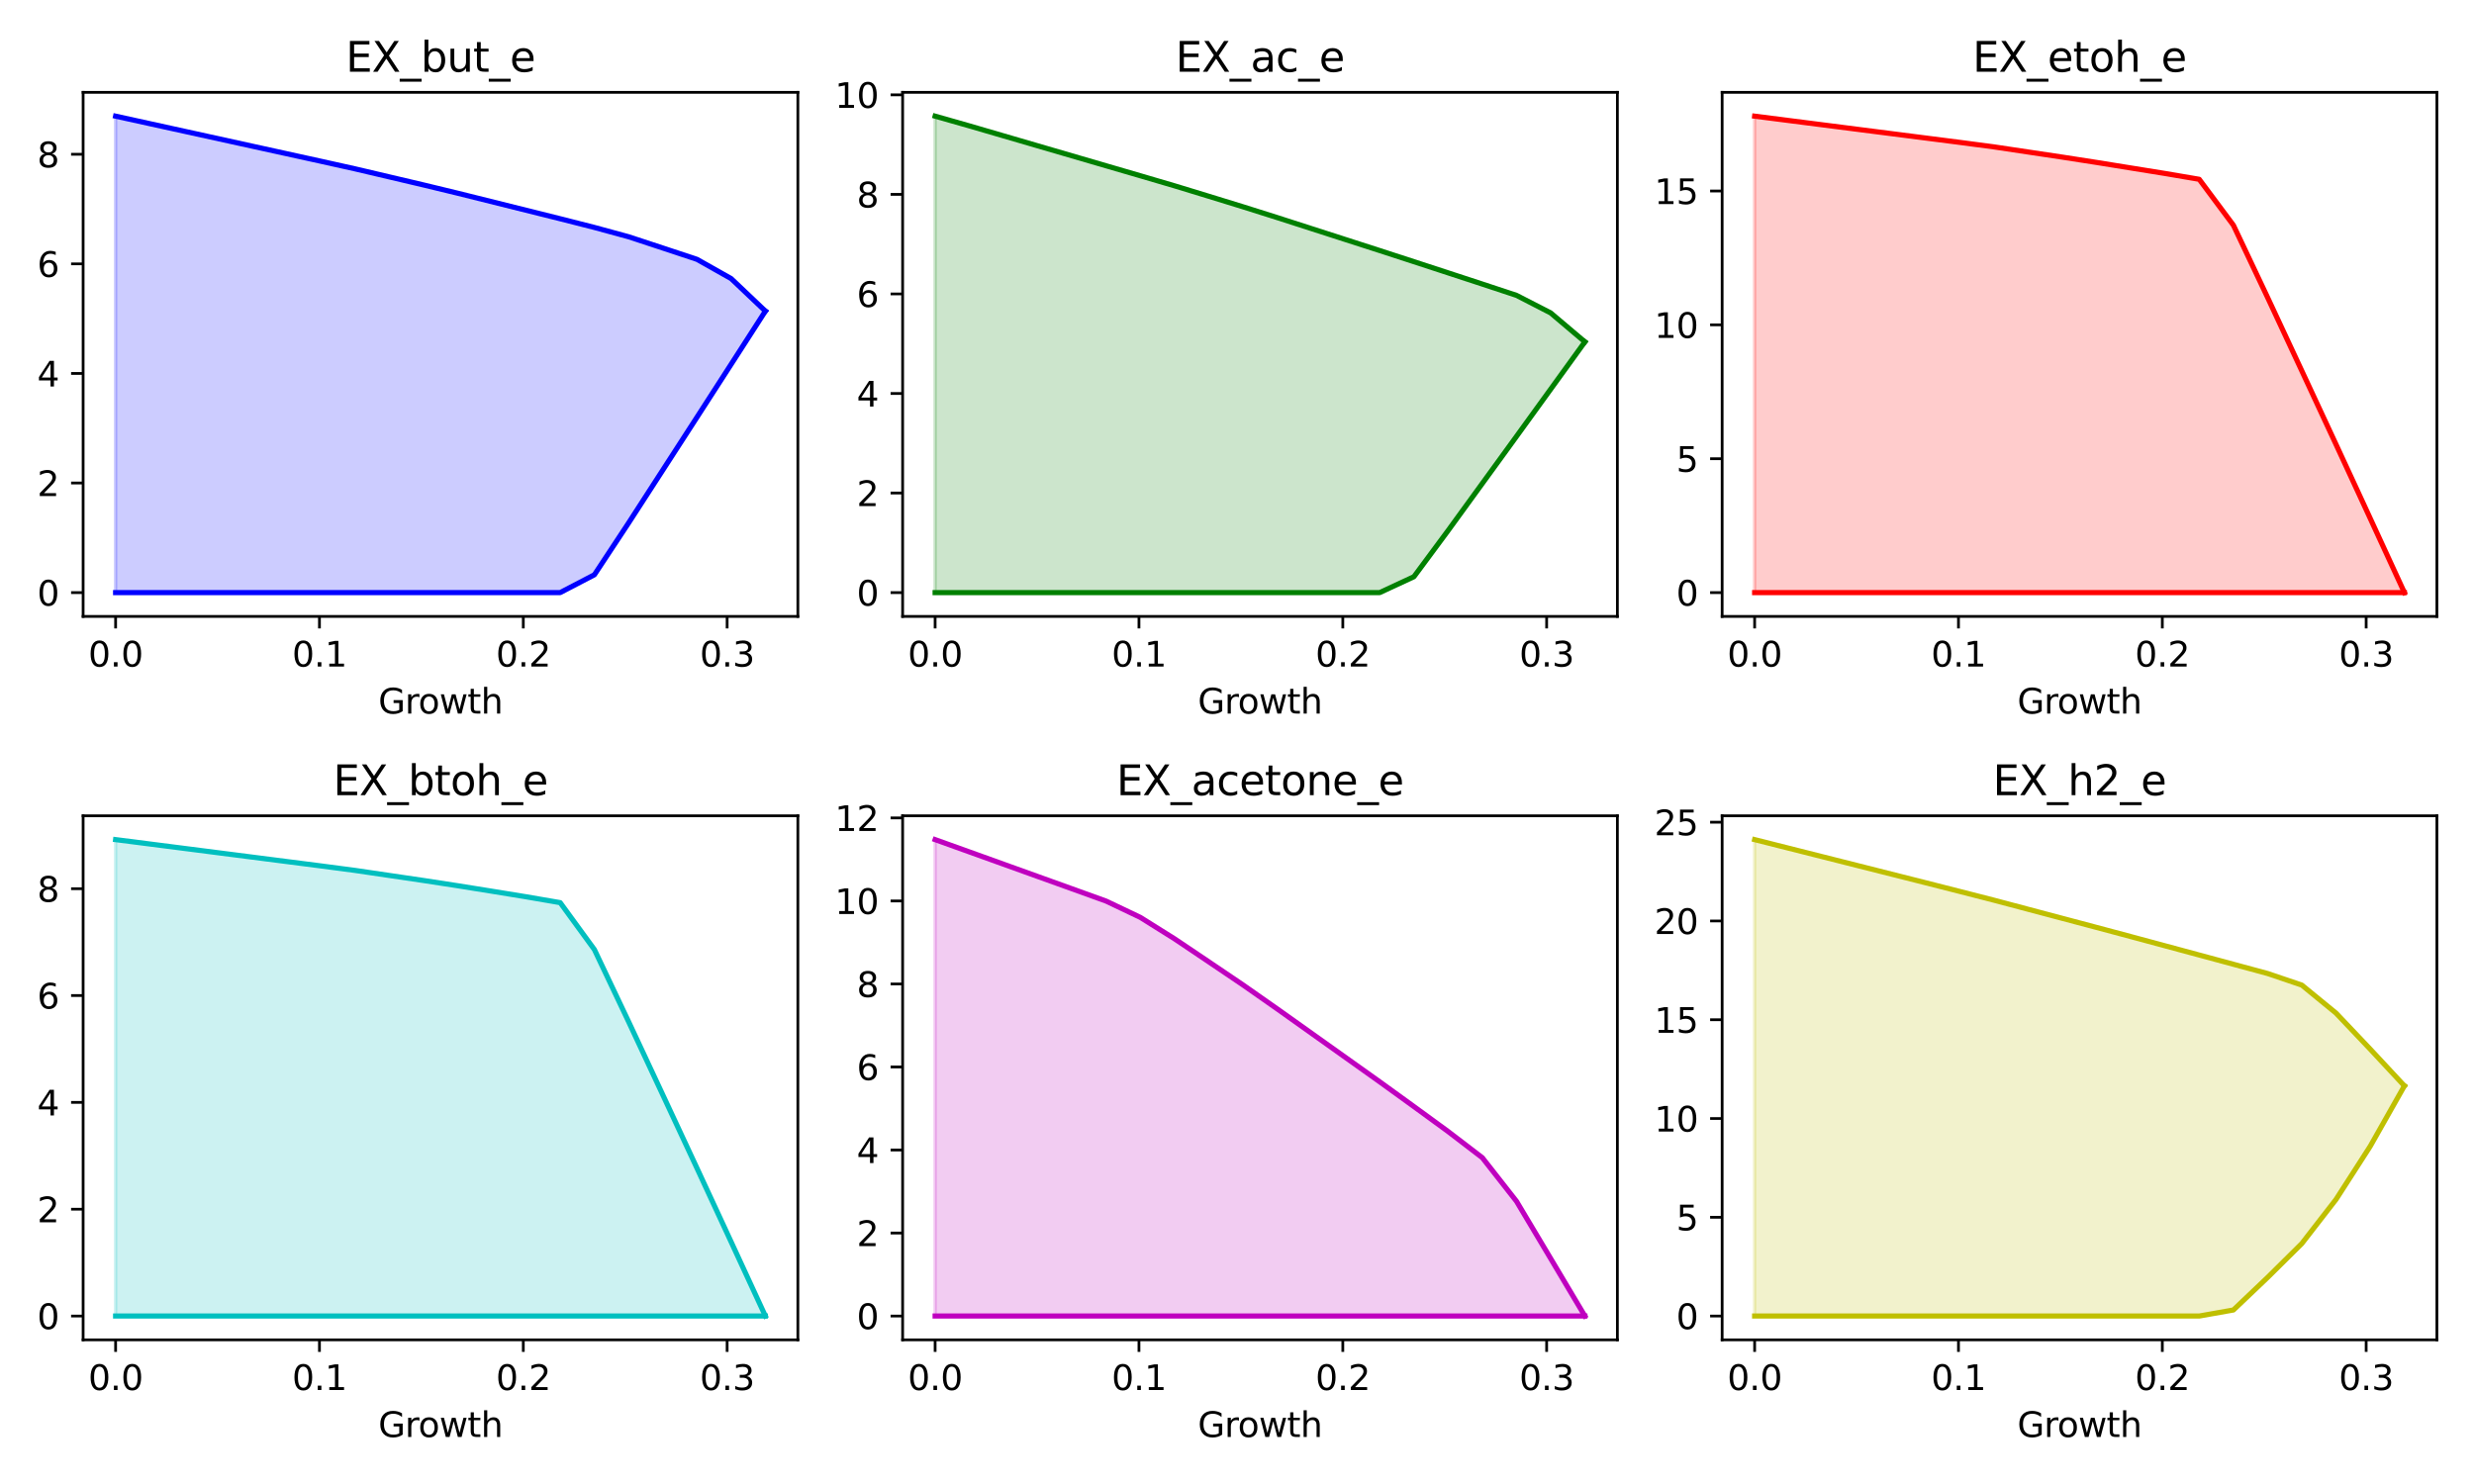<?xml version="1.0" encoding="utf-8" standalone="no"?>
<!DOCTYPE svg PUBLIC "-//W3C//DTD SVG 1.1//EN"
  "http://www.w3.org/Graphics/SVG/1.1/DTD/svg11.dtd">
<svg xmlns:xlink="http://www.w3.org/1999/xlink" width="720pt" height="432pt" viewBox="0 0 720 432" xmlns="http://www.w3.org/2000/svg" version="1.1">
 <defs>
  <style type="text/css">*{stroke-linejoin: round; stroke-linecap: butt}</style>
 </defs>
 <g id="figure_1">
  <g id="patch_1">
   <path d="M 0 432 
L 720 432 
L 720 0 
L 0 0 
z
" style="fill: #ffffff"/>
  </g>
  <g id="axes_1">
   <g id="patch_2">
    <path d="M 24.19 179.44 
L 232.2 179.44 
L 232.2 26.88 
L 24.19 26.88 
z
" style="fill: #ffffff"/>
   </g>
   <g id="PolyCollection_1">
    <defs>
     <path id="m91944c16c7" d="M 33.645 -398.185 
L 33.645 -259.495 
L 43.598 -259.495 
L 53.55 -259.495 
L 63.503 -259.495 
L 73.456 -259.495 
L 83.408 -259.495 
L 93.361 -259.495 
L 103.313 -259.495 
L 113.266 -259.495 
L 123.219 -259.495 
L 133.171 -259.495 
L 143.124 -259.495 
L 153.077 -259.495 
L 163.029 -259.495 
L 172.982 -264.676 
L 182.934 -279.762 
L 192.887 -295.153 
L 202.84 -310.544 
L 212.792 -325.979 
L 222.745 -341.439 
L 222.745 -341.439 
L 222.745 -341.439 
L 212.792 -350.891 
L 202.84 -356.507 
L 192.887 -359.804 
L 182.934 -363.078 
L 172.982 -365.79 
L 163.029 -368.322 
L 153.077 -370.802 
L 143.124 -373.283 
L 133.171 -375.763 
L 123.219 -378.172 
L 113.266 -380.514 
L 103.313 -382.856 
L 93.361 -385.07 
L 83.408 -387.256 
L 73.456 -389.442 
L 63.503 -391.628 
L 53.55 -393.814 
L 43.598 -396 
L 33.645 -398.185 
z
" style="stroke: #0000ff; stroke-opacity: 0.2"/>
    </defs>
    <g clip-path="url(#pddc7b516f3)">
     <use xlink:href="#m91944c16c7" x="0" y="432" style="fill: #0000ff; fill-opacity: 0.2; stroke: #0000ff; stroke-opacity: 0.2"/>
    </g>
   </g>
   <g id="matplotlib.axis_1">
    <g id="xtick_1">
     <g id="line2d_1">
      <defs>
       <path id="m564e13a18c" d="M 0 0 
L 0 3.5 
" style="stroke: #000000; stroke-width: 0.8"/>
      </defs>
      <g>
       <use xlink:href="#m564e13a18c" x="33.645" y="179.44" style="stroke: #000000; stroke-width: 0.8"/>
      </g>
     </g>
     <g id="text_1">
      <!-- 0.0 -->
      <g transform="translate(25.693 194.038) scale(0.1 -0.1)">
       <defs>
        <path id="DejaVuSans-30" d="M 2034 4250 
Q 1547 4250 1301 3770 
Q 1056 3291 1056 2328 
Q 1056 1369 1301 889 
Q 1547 409 2034 409 
Q 2525 409 2770 889 
Q 3016 1369 3016 2328 
Q 3016 3291 2770 3770 
Q 2525 4250 2034 4250 
z
M 2034 4750 
Q 2819 4750 3233 4129 
Q 3647 3509 3647 2328 
Q 3647 1150 3233 529 
Q 2819 -91 2034 -91 
Q 1250 -91 836 529 
Q 422 1150 422 2328 
Q 422 3509 836 4129 
Q 1250 4750 2034 4750 
z
" transform="scale(0.016)"/>
        <path id="DejaVuSans-2e" d="M 684 794 
L 1344 794 
L 1344 0 
L 684 0 
L 684 794 
z
" transform="scale(0.016)"/>
       </defs>
       <use xlink:href="#DejaVuSans-30"/>
       <use xlink:href="#DejaVuSans-2e" x="63.623"/>
       <use xlink:href="#DejaVuSans-30" x="95.41"/>
      </g>
     </g>
    </g>
    <g id="xtick_2">
     <g id="line2d_2">
      <g>
       <use xlink:href="#m564e13a18c" x="92.968" y="179.44" style="stroke: #000000; stroke-width: 0.8"/>
      </g>
     </g>
     <g id="text_2">
      <!-- 0.1 -->
      <g transform="translate(85.017 194.038) scale(0.1 -0.1)">
       <defs>
        <path id="DejaVuSans-31" d="M 794 531 
L 1825 531 
L 1825 4091 
L 703 3866 
L 703 4441 
L 1819 4666 
L 2450 4666 
L 2450 531 
L 3481 531 
L 3481 0 
L 794 0 
L 794 531 
z
" transform="scale(0.016)"/>
       </defs>
       <use xlink:href="#DejaVuSans-30"/>
       <use xlink:href="#DejaVuSans-2e" x="63.623"/>
       <use xlink:href="#DejaVuSans-31" x="95.41"/>
      </g>
     </g>
    </g>
    <g id="xtick_3">
     <g id="line2d_3">
      <g>
       <use xlink:href="#m564e13a18c" x="152.292" y="179.44" style="stroke: #000000; stroke-width: 0.8"/>
      </g>
     </g>
     <g id="text_3">
      <!-- 0.2 -->
      <g transform="translate(144.34 194.038) scale(0.1 -0.1)">
       <defs>
        <path id="DejaVuSans-32" d="M 1228 531 
L 3431 531 
L 3431 0 
L 469 0 
L 469 531 
Q 828 903 1448 1529 
Q 2069 2156 2228 2338 
Q 2531 2678 2651 2914 
Q 2772 3150 2772 3378 
Q 2772 3750 2511 3984 
Q 2250 4219 1831 4219 
Q 1534 4219 1204 4116 
Q 875 4013 500 3803 
L 500 4441 
Q 881 4594 1212 4672 
Q 1544 4750 1819 4750 
Q 2544 4750 2975 4387 
Q 3406 4025 3406 3419 
Q 3406 3131 3298 2873 
Q 3191 2616 2906 2266 
Q 2828 2175 2409 1742 
Q 1991 1309 1228 531 
z
" transform="scale(0.016)"/>
       </defs>
       <use xlink:href="#DejaVuSans-30"/>
       <use xlink:href="#DejaVuSans-2e" x="63.623"/>
       <use xlink:href="#DejaVuSans-32" x="95.41"/>
      </g>
     </g>
    </g>
    <g id="xtick_4">
     <g id="line2d_4">
      <g>
       <use xlink:href="#m564e13a18c" x="211.615" y="179.44" style="stroke: #000000; stroke-width: 0.8"/>
      </g>
     </g>
     <g id="text_4">
      <!-- 0.3 -->
      <g transform="translate(203.664 194.038) scale(0.1 -0.1)">
       <defs>
        <path id="DejaVuSans-33" d="M 2597 2516 
Q 3050 2419 3304 2112 
Q 3559 1806 3559 1356 
Q 3559 666 3084 287 
Q 2609 -91 1734 -91 
Q 1441 -91 1130 -33 
Q 819 25 488 141 
L 488 750 
Q 750 597 1062 519 
Q 1375 441 1716 441 
Q 2309 441 2620 675 
Q 2931 909 2931 1356 
Q 2931 1769 2642 2001 
Q 2353 2234 1838 2234 
L 1294 2234 
L 1294 2753 
L 1863 2753 
Q 2328 2753 2575 2939 
Q 2822 3125 2822 3475 
Q 2822 3834 2567 4026 
Q 2313 4219 1838 4219 
Q 1578 4219 1281 4162 
Q 984 4106 628 3988 
L 628 4550 
Q 988 4650 1302 4700 
Q 1616 4750 1894 4750 
Q 2613 4750 3031 4423 
Q 3450 4097 3450 3541 
Q 3450 3153 3228 2886 
Q 3006 2619 2597 2516 
z
" transform="scale(0.016)"/>
       </defs>
       <use xlink:href="#DejaVuSans-30"/>
       <use xlink:href="#DejaVuSans-2e" x="63.623"/>
       <use xlink:href="#DejaVuSans-33" x="95.41"/>
      </g>
     </g>
    </g>
    <g id="text_5">
     <!-- Growth -->
     <g transform="translate(110.1 207.717) scale(0.1 -0.1)">
      <defs>
       <path id="DejaVuSans-47" d="M 3809 666 
L 3809 1919 
L 2778 1919 
L 2778 2438 
L 4434 2438 
L 4434 434 
Q 4069 175 3628 42 
Q 3188 -91 2688 -91 
Q 1594 -91 976 548 
Q 359 1188 359 2328 
Q 359 3472 976 4111 
Q 1594 4750 2688 4750 
Q 3144 4750 3555 4637 
Q 3966 4525 4313 4306 
L 4313 3634 
Q 3963 3931 3569 4081 
Q 3175 4231 2741 4231 
Q 1884 4231 1454 3753 
Q 1025 3275 1025 2328 
Q 1025 1384 1454 906 
Q 1884 428 2741 428 
Q 3075 428 3337 486 
Q 3600 544 3809 666 
z
" transform="scale(0.016)"/>
       <path id="DejaVuSans-72" d="M 2631 2963 
Q 2534 3019 2420 3045 
Q 2306 3072 2169 3072 
Q 1681 3072 1420 2755 
Q 1159 2438 1159 1844 
L 1159 0 
L 581 0 
L 581 3500 
L 1159 3500 
L 1159 2956 
Q 1341 3275 1631 3429 
Q 1922 3584 2338 3584 
Q 2397 3584 2469 3576 
Q 2541 3569 2628 3553 
L 2631 2963 
z
" transform="scale(0.016)"/>
       <path id="DejaVuSans-6f" d="M 1959 3097 
Q 1497 3097 1228 2736 
Q 959 2375 959 1747 
Q 959 1119 1226 758 
Q 1494 397 1959 397 
Q 2419 397 2687 759 
Q 2956 1122 2956 1747 
Q 2956 2369 2687 2733 
Q 2419 3097 1959 3097 
z
M 1959 3584 
Q 2709 3584 3137 3096 
Q 3566 2609 3566 1747 
Q 3566 888 3137 398 
Q 2709 -91 1959 -91 
Q 1206 -91 779 398 
Q 353 888 353 1747 
Q 353 2609 779 3096 
Q 1206 3584 1959 3584 
z
" transform="scale(0.016)"/>
       <path id="DejaVuSans-77" d="M 269 3500 
L 844 3500 
L 1563 769 
L 2278 3500 
L 2956 3500 
L 3675 769 
L 4391 3500 
L 4966 3500 
L 4050 0 
L 3372 0 
L 2619 2869 
L 1863 0 
L 1184 0 
L 269 3500 
z
" transform="scale(0.016)"/>
       <path id="DejaVuSans-74" d="M 1172 4494 
L 1172 3500 
L 2356 3500 
L 2356 3053 
L 1172 3053 
L 1172 1153 
Q 1172 725 1289 603 
Q 1406 481 1766 481 
L 2356 481 
L 2356 0 
L 1766 0 
Q 1100 0 847 248 
Q 594 497 594 1153 
L 594 3053 
L 172 3053 
L 172 3500 
L 594 3500 
L 594 4494 
L 1172 4494 
z
" transform="scale(0.016)"/>
       <path id="DejaVuSans-68" d="M 3513 2113 
L 3513 0 
L 2938 0 
L 2938 2094 
Q 2938 2591 2744 2837 
Q 2550 3084 2163 3084 
Q 1697 3084 1428 2787 
Q 1159 2491 1159 1978 
L 1159 0 
L 581 0 
L 581 4863 
L 1159 4863 
L 1159 2956 
Q 1366 3272 1645 3428 
Q 1925 3584 2291 3584 
Q 2894 3584 3203 3211 
Q 3513 2838 3513 2113 
z
" transform="scale(0.016)"/>
      </defs>
      <use xlink:href="#DejaVuSans-47"/>
      <use xlink:href="#DejaVuSans-72" x="77.49"/>
      <use xlink:href="#DejaVuSans-6f" x="116.354"/>
      <use xlink:href="#DejaVuSans-77" x="177.535"/>
      <use xlink:href="#DejaVuSans-74" x="259.322"/>
      <use xlink:href="#DejaVuSans-68" x="298.531"/>
     </g>
    </g>
   </g>
   <g id="matplotlib.axis_2">
    <g id="ytick_1">
     <g id="line2d_5">
      <defs>
       <path id="mc88a3c3882" d="M 0 0 
L -3.5 0 
" style="stroke: #000000; stroke-width: 0.8"/>
      </defs>
      <g>
       <use xlink:href="#mc88a3c3882" x="24.19" y="172.505" style="stroke: #000000; stroke-width: 0.8"/>
      </g>
     </g>
     <g id="text_6">
      <!-- 0 -->
      <g transform="translate(10.828 176.305) scale(0.1 -0.1)">
       <use xlink:href="#DejaVuSans-30"/>
      </g>
     </g>
    </g>
    <g id="ytick_2">
     <g id="line2d_6">
      <g>
       <use xlink:href="#mc88a3c3882" x="24.19" y="140.608" style="stroke: #000000; stroke-width: 0.8"/>
      </g>
     </g>
     <g id="text_7">
      <!-- 2 -->
      <g transform="translate(10.828 144.407) scale(0.1 -0.1)">
       <use xlink:href="#DejaVuSans-32"/>
      </g>
     </g>
    </g>
    <g id="ytick_3">
     <g id="line2d_7">
      <g>
       <use xlink:href="#mc88a3c3882" x="24.19" y="108.71" style="stroke: #000000; stroke-width: 0.8"/>
      </g>
     </g>
     <g id="text_8">
      <!-- 4 -->
      <g transform="translate(10.828 112.509) scale(0.1 -0.1)">
       <defs>
        <path id="DejaVuSans-34" d="M 2419 4116 
L 825 1625 
L 2419 1625 
L 2419 4116 
z
M 2253 4666 
L 3047 4666 
L 3047 1625 
L 3713 1625 
L 3713 1100 
L 3047 1100 
L 3047 0 
L 2419 0 
L 2419 1100 
L 313 1100 
L 313 1709 
L 2253 4666 
z
" transform="scale(0.016)"/>
       </defs>
       <use xlink:href="#DejaVuSans-34"/>
      </g>
     </g>
    </g>
    <g id="ytick_4">
     <g id="line2d_8">
      <g>
       <use xlink:href="#mc88a3c3882" x="24.19" y="76.812" style="stroke: #000000; stroke-width: 0.8"/>
      </g>
     </g>
     <g id="text_9">
      <!-- 6 -->
      <g transform="translate(10.828 80.611) scale(0.1 -0.1)">
       <defs>
        <path id="DejaVuSans-36" d="M 2113 2584 
Q 1688 2584 1439 2293 
Q 1191 2003 1191 1497 
Q 1191 994 1439 701 
Q 1688 409 2113 409 
Q 2538 409 2786 701 
Q 3034 994 3034 1497 
Q 3034 2003 2786 2293 
Q 2538 2584 2113 2584 
z
M 3366 4563 
L 3366 3988 
Q 3128 4100 2886 4159 
Q 2644 4219 2406 4219 
Q 1781 4219 1451 3797 
Q 1122 3375 1075 2522 
Q 1259 2794 1537 2939 
Q 1816 3084 2150 3084 
Q 2853 3084 3261 2657 
Q 3669 2231 3669 1497 
Q 3669 778 3244 343 
Q 2819 -91 2113 -91 
Q 1303 -91 875 529 
Q 447 1150 447 2328 
Q 447 3434 972 4092 
Q 1497 4750 2381 4750 
Q 2619 4750 2861 4703 
Q 3103 4656 3366 4563 
z
" transform="scale(0.016)"/>
       </defs>
       <use xlink:href="#DejaVuSans-36"/>
      </g>
     </g>
    </g>
    <g id="ytick_5">
     <g id="line2d_9">
      <g>
       <use xlink:href="#mc88a3c3882" x="24.19" y="44.914" style="stroke: #000000; stroke-width: 0.8"/>
      </g>
     </g>
     <g id="text_10">
      <!-- 8 -->
      <g transform="translate(10.828 48.713) scale(0.1 -0.1)">
       <defs>
        <path id="DejaVuSans-38" d="M 2034 2216 
Q 1584 2216 1326 1975 
Q 1069 1734 1069 1313 
Q 1069 891 1326 650 
Q 1584 409 2034 409 
Q 2484 409 2743 651 
Q 3003 894 3003 1313 
Q 3003 1734 2745 1975 
Q 2488 2216 2034 2216 
z
M 1403 2484 
Q 997 2584 770 2862 
Q 544 3141 544 3541 
Q 544 4100 942 4425 
Q 1341 4750 2034 4750 
Q 2731 4750 3128 4425 
Q 3525 4100 3525 3541 
Q 3525 3141 3298 2862 
Q 3072 2584 2669 2484 
Q 3125 2378 3379 2068 
Q 3634 1759 3634 1313 
Q 3634 634 3220 271 
Q 2806 -91 2034 -91 
Q 1263 -91 848 271 
Q 434 634 434 1313 
Q 434 1759 690 2068 
Q 947 2378 1403 2484 
z
M 1172 3481 
Q 1172 3119 1398 2916 
Q 1625 2713 2034 2713 
Q 2441 2713 2670 2916 
Q 2900 3119 2900 3481 
Q 2900 3844 2670 4047 
Q 2441 4250 2034 4250 
Q 1625 4250 1398 4047 
Q 1172 3844 1172 3481 
z
" transform="scale(0.016)"/>
       </defs>
       <use xlink:href="#DejaVuSans-38"/>
      </g>
     </g>
    </g>
   </g>
   <g id="line2d_10">
    <path d="M 33.645 33.815 
L 43.598 36 
L 53.55 38.186 
L 63.503 40.372 
L 73.456 42.558 
L 83.408 44.744 
L 93.361 46.93 
L 103.313 49.144 
L 113.266 51.486 
L 123.219 53.828 
L 133.171 56.237 
L 143.124 58.717 
L 153.077 61.198 
L 163.029 63.678 
L 172.982 66.21 
L 182.934 68.922 
L 192.887 72.196 
L 202.84 75.493 
L 212.792 81.109 
L 222.745 90.561 
" clip-path="url(#pddc7b516f3)" style="fill: none; stroke: #0000ff; stroke-width: 1.5; stroke-linecap: square"/>
   </g>
   <g id="line2d_11">
    <path d="M 33.645 172.505 
L 43.598 172.505 
L 53.55 172.505 
L 63.503 172.505 
L 73.456 172.505 
L 83.408 172.505 
L 93.361 172.505 
L 103.313 172.505 
L 113.266 172.505 
L 123.219 172.505 
L 133.171 172.505 
L 143.124 172.505 
L 153.077 172.505 
L 163.029 172.505 
L 172.982 167.324 
L 182.934 152.238 
L 192.887 136.847 
L 202.84 121.456 
L 212.792 106.021 
L 222.745 90.561 
" clip-path="url(#pddc7b516f3)" style="fill: none; stroke: #0000ff; stroke-width: 1.5; stroke-linecap: square"/>
   </g>
   <g id="patch_3">
    <path d="M 24.19 179.44 
L 24.19 26.88 
" style="fill: none; stroke: #000000; stroke-width: 0.8; stroke-linejoin: miter; stroke-linecap: square"/>
   </g>
   <g id="patch_4">
    <path d="M 232.2 179.44 
L 232.2 26.88 
" style="fill: none; stroke: #000000; stroke-width: 0.8; stroke-linejoin: miter; stroke-linecap: square"/>
   </g>
   <g id="patch_5">
    <path d="M 24.19 179.44 
L 232.2 179.44 
" style="fill: none; stroke: #000000; stroke-width: 0.8; stroke-linejoin: miter; stroke-linecap: square"/>
   </g>
   <g id="patch_6">
    <path d="M 24.19 26.88 
L 232.2 26.88 
" style="fill: none; stroke: #000000; stroke-width: 0.8; stroke-linejoin: miter; stroke-linecap: square"/>
   </g>
   <g id="text_11">
    <!-- EX_but_e -->
    <g transform="translate(100.638 20.88) scale(0.12 -0.12)">
     <defs>
      <path id="DejaVuSans-45" d="M 628 4666 
L 3578 4666 
L 3578 4134 
L 1259 4134 
L 1259 2753 
L 3481 2753 
L 3481 2222 
L 1259 2222 
L 1259 531 
L 3634 531 
L 3634 0 
L 628 0 
L 628 4666 
z
" transform="scale(0.016)"/>
      <path id="DejaVuSans-58" d="M 403 4666 
L 1081 4666 
L 2241 2931 
L 3406 4666 
L 4084 4666 
L 2584 2425 
L 4184 0 
L 3506 0 
L 2194 1984 
L 872 0 
L 191 0 
L 1856 2491 
L 403 4666 
z
" transform="scale(0.016)"/>
      <path id="DejaVuSans-5f" d="M 3263 -1063 
L 3263 -1509 
L -63 -1509 
L -63 -1063 
L 3263 -1063 
z
" transform="scale(0.016)"/>
      <path id="DejaVuSans-62" d="M 3116 1747 
Q 3116 2381 2855 2742 
Q 2594 3103 2138 3103 
Q 1681 3103 1420 2742 
Q 1159 2381 1159 1747 
Q 1159 1113 1420 752 
Q 1681 391 2138 391 
Q 2594 391 2855 752 
Q 3116 1113 3116 1747 
z
M 1159 2969 
Q 1341 3281 1617 3432 
Q 1894 3584 2278 3584 
Q 2916 3584 3314 3078 
Q 3713 2572 3713 1747 
Q 3713 922 3314 415 
Q 2916 -91 2278 -91 
Q 1894 -91 1617 61 
Q 1341 213 1159 525 
L 1159 0 
L 581 0 
L 581 4863 
L 1159 4863 
L 1159 2969 
z
" transform="scale(0.016)"/>
      <path id="DejaVuSans-75" d="M 544 1381 
L 544 3500 
L 1119 3500 
L 1119 1403 
Q 1119 906 1312 657 
Q 1506 409 1894 409 
Q 2359 409 2629 706 
Q 2900 1003 2900 1516 
L 2900 3500 
L 3475 3500 
L 3475 0 
L 2900 0 
L 2900 538 
Q 2691 219 2414 64 
Q 2138 -91 1772 -91 
Q 1169 -91 856 284 
Q 544 659 544 1381 
z
M 1991 3584 
L 1991 3584 
z
" transform="scale(0.016)"/>
      <path id="DejaVuSans-65" d="M 3597 1894 
L 3597 1613 
L 953 1613 
Q 991 1019 1311 708 
Q 1631 397 2203 397 
Q 2534 397 2845 478 
Q 3156 559 3463 722 
L 3463 178 
Q 3153 47 2828 -22 
Q 2503 -91 2169 -91 
Q 1331 -91 842 396 
Q 353 884 353 1716 
Q 353 2575 817 3079 
Q 1281 3584 2069 3584 
Q 2775 3584 3186 3129 
Q 3597 2675 3597 1894 
z
M 3022 2063 
Q 3016 2534 2758 2815 
Q 2500 3097 2075 3097 
Q 1594 3097 1305 2825 
Q 1016 2553 972 2059 
L 3022 2063 
z
" transform="scale(0.016)"/>
     </defs>
     <use xlink:href="#DejaVuSans-45"/>
     <use xlink:href="#DejaVuSans-58" x="63.184"/>
     <use xlink:href="#DejaVuSans-5f" x="131.689"/>
     <use xlink:href="#DejaVuSans-62" x="181.689"/>
     <use xlink:href="#DejaVuSans-75" x="245.166"/>
     <use xlink:href="#DejaVuSans-74" x="308.545"/>
     <use xlink:href="#DejaVuSans-5f" x="347.754"/>
     <use xlink:href="#DejaVuSans-65" x="397.754"/>
    </g>
   </g>
  </g>
  <g id="axes_2">
   <g id="patch_7">
    <path d="M 262.69 179.44 
L 470.7 179.44 
L 470.7 26.88 
L 262.69 26.88 
z
" style="fill: #ffffff"/>
   </g>
   <g id="PolyCollection_2">
    <defs>
     <path id="mb915752615" d="M 272.145 -398.185 
L 272.145 -259.495 
L 282.098 -259.495 
L 292.05 -259.495 
L 302.003 -259.495 
L 311.956 -259.495 
L 321.908 -259.495 
L 331.861 -259.495 
L 341.813 -259.495 
L 351.766 -259.495 
L 361.719 -259.495 
L 371.671 -259.495 
L 381.624 -259.495 
L 391.577 -259.495 
L 401.529 -259.495 
L 411.482 -264.11 
L 421.434 -277.547 
L 431.387 -291.256 
L 441.34 -304.966 
L 451.292 -318.714 
L 461.245 -332.485 
L 461.245 -332.485 
L 461.245 -332.485 
L 451.292 -340.904 
L 441.34 -346.019 
L 431.387 -349.313 
L 421.434 -352.574 
L 411.482 -355.827 
L 401.529 -359.063 
L 391.577 -362.265 
L 381.624 -365.468 
L 371.671 -368.671 
L 361.719 -371.81 
L 351.766 -374.874 
L 341.813 -377.912 
L 331.861 -380.838 
L 321.908 -383.742 
L 311.956 -386.646 
L 302.003 -389.55 
L 292.05 -392.454 
L 282.098 -395.358 
L 272.145 -398.185 
z
" style="stroke: #008000; stroke-opacity: 0.2"/>
    </defs>
    <g clip-path="url(#p1bbc1e6fa7)">
     <use xlink:href="#mb915752615" x="0" y="432" style="fill: #008000; fill-opacity: 0.2; stroke: #008000; stroke-opacity: 0.2"/>
    </g>
   </g>
   <g id="matplotlib.axis_3">
    <g id="xtick_5">
     <g id="line2d_12">
      <g>
       <use xlink:href="#m564e13a18c" x="272.145" y="179.44" style="stroke: #000000; stroke-width: 0.8"/>
      </g>
     </g>
     <g id="text_12">
      <!-- 0.0 -->
      <g transform="translate(264.193 194.038) scale(0.1 -0.1)">
       <use xlink:href="#DejaVuSans-30"/>
       <use xlink:href="#DejaVuSans-2e" x="63.623"/>
       <use xlink:href="#DejaVuSans-30" x="95.41"/>
      </g>
     </g>
    </g>
    <g id="xtick_6">
     <g id="line2d_13">
      <g>
       <use xlink:href="#m564e13a18c" x="331.468" y="179.44" style="stroke: #000000; stroke-width: 0.8"/>
      </g>
     </g>
     <g id="text_13">
      <!-- 0.1 -->
      <g transform="translate(323.517 194.038) scale(0.1 -0.1)">
       <use xlink:href="#DejaVuSans-30"/>
       <use xlink:href="#DejaVuSans-2e" x="63.623"/>
       <use xlink:href="#DejaVuSans-31" x="95.41"/>
      </g>
     </g>
    </g>
    <g id="xtick_7">
     <g id="line2d_14">
      <g>
       <use xlink:href="#m564e13a18c" x="390.792" y="179.44" style="stroke: #000000; stroke-width: 0.8"/>
      </g>
     </g>
     <g id="text_14">
      <!-- 0.2 -->
      <g transform="translate(382.84 194.038) scale(0.1 -0.1)">
       <use xlink:href="#DejaVuSans-30"/>
       <use xlink:href="#DejaVuSans-2e" x="63.623"/>
       <use xlink:href="#DejaVuSans-32" x="95.41"/>
      </g>
     </g>
    </g>
    <g id="xtick_8">
     <g id="line2d_15">
      <g>
       <use xlink:href="#m564e13a18c" x="450.115" y="179.44" style="stroke: #000000; stroke-width: 0.8"/>
      </g>
     </g>
     <g id="text_15">
      <!-- 0.3 -->
      <g transform="translate(442.164 194.038) scale(0.1 -0.1)">
       <use xlink:href="#DejaVuSans-30"/>
       <use xlink:href="#DejaVuSans-2e" x="63.623"/>
       <use xlink:href="#DejaVuSans-33" x="95.41"/>
      </g>
     </g>
    </g>
    <g id="text_16">
     <!-- Growth -->
     <g transform="translate(348.6 207.717) scale(0.1 -0.1)">
      <use xlink:href="#DejaVuSans-47"/>
      <use xlink:href="#DejaVuSans-72" x="77.49"/>
      <use xlink:href="#DejaVuSans-6f" x="116.354"/>
      <use xlink:href="#DejaVuSans-77" x="177.535"/>
      <use xlink:href="#DejaVuSans-74" x="259.322"/>
      <use xlink:href="#DejaVuSans-68" x="298.531"/>
     </g>
    </g>
   </g>
   <g id="matplotlib.axis_4">
    <g id="ytick_6">
     <g id="line2d_16">
      <g>
       <use xlink:href="#mc88a3c3882" x="262.69" y="172.505" style="stroke: #000000; stroke-width: 0.8"/>
      </g>
     </g>
     <g id="text_17">
      <!-- 0 -->
      <g transform="translate(249.327 176.305) scale(0.1 -0.1)">
       <use xlink:href="#DejaVuSans-30"/>
      </g>
     </g>
    </g>
    <g id="ytick_7">
     <g id="line2d_17">
      <g>
       <use xlink:href="#mc88a3c3882" x="262.69" y="143.525" style="stroke: #000000; stroke-width: 0.8"/>
      </g>
     </g>
     <g id="text_18">
      <!-- 2 -->
      <g transform="translate(249.327 147.324) scale(0.1 -0.1)">
       <use xlink:href="#DejaVuSans-32"/>
      </g>
     </g>
    </g>
    <g id="ytick_8">
     <g id="line2d_18">
      <g>
       <use xlink:href="#mc88a3c3882" x="262.69" y="114.544" style="stroke: #000000; stroke-width: 0.8"/>
      </g>
     </g>
     <g id="text_19">
      <!-- 4 -->
      <g transform="translate(249.327 118.344) scale(0.1 -0.1)">
       <use xlink:href="#DejaVuSans-34"/>
      </g>
     </g>
    </g>
    <g id="ytick_9">
     <g id="line2d_19">
      <g>
       <use xlink:href="#mc88a3c3882" x="262.69" y="85.564" style="stroke: #000000; stroke-width: 0.8"/>
      </g>
     </g>
     <g id="text_20">
      <!-- 6 -->
      <g transform="translate(249.327 89.363) scale(0.1 -0.1)">
       <use xlink:href="#DejaVuSans-36"/>
      </g>
     </g>
    </g>
    <g id="ytick_10">
     <g id="line2d_20">
      <g>
       <use xlink:href="#mc88a3c3882" x="262.69" y="56.583" style="stroke: #000000; stroke-width: 0.8"/>
      </g>
     </g>
     <g id="text_21">
      <!-- 8 -->
      <g transform="translate(249.327 60.383) scale(0.1 -0.1)">
       <use xlink:href="#DejaVuSans-38"/>
      </g>
     </g>
    </g>
    <g id="ytick_11">
     <g id="line2d_21">
      <g>
       <use xlink:href="#mc88a3c3882" x="262.69" y="27.603" style="stroke: #000000; stroke-width: 0.8"/>
      </g>
     </g>
     <g id="text_22">
      <!-- 10 -->
      <g transform="translate(242.965 31.402) scale(0.1 -0.1)">
       <use xlink:href="#DejaVuSans-31"/>
       <use xlink:href="#DejaVuSans-30" x="63.623"/>
      </g>
     </g>
    </g>
   </g>
   <g id="line2d_22">
    <path d="M 272.145 33.815 
L 282.098 36.642 
L 292.05 39.546 
L 302.003 42.45 
L 311.956 45.354 
L 321.908 48.258 
L 331.861 51.162 
L 341.813 54.088 
L 351.766 57.126 
L 361.719 60.19 
L 371.671 63.329 
L 381.624 66.532 
L 391.577 69.735 
L 401.529 72.937 
L 411.482 76.173 
L 421.434 79.426 
L 431.387 82.687 
L 441.34 85.981 
L 451.292 91.096 
L 461.245 99.515 
" clip-path="url(#p1bbc1e6fa7)" style="fill: none; stroke: #008000; stroke-width: 1.5; stroke-linecap: square"/>
   </g>
   <g id="line2d_23">
    <path d="M 272.145 172.505 
L 282.098 172.505 
L 292.05 172.505 
L 302.003 172.505 
L 311.956 172.505 
L 321.908 172.505 
L 331.861 172.505 
L 341.813 172.505 
L 351.766 172.505 
L 361.719 172.505 
L 371.671 172.505 
L 381.624 172.505 
L 391.577 172.505 
L 401.529 172.505 
L 411.482 167.89 
L 421.434 154.453 
L 431.387 140.744 
L 441.34 127.034 
L 451.292 113.286 
L 461.245 99.515 
" clip-path="url(#p1bbc1e6fa7)" style="fill: none; stroke: #008000; stroke-width: 1.5; stroke-linecap: square"/>
   </g>
   <g id="patch_8">
    <path d="M 262.69 179.44 
L 262.69 26.88 
" style="fill: none; stroke: #000000; stroke-width: 0.8; stroke-linejoin: miter; stroke-linecap: square"/>
   </g>
   <g id="patch_9">
    <path d="M 470.7 179.44 
L 470.7 26.88 
" style="fill: none; stroke: #000000; stroke-width: 0.8; stroke-linejoin: miter; stroke-linecap: square"/>
   </g>
   <g id="patch_10">
    <path d="M 262.69 179.44 
L 470.7 179.44 
" style="fill: none; stroke: #000000; stroke-width: 0.8; stroke-linejoin: miter; stroke-linecap: square"/>
   </g>
   <g id="patch_11">
    <path d="M 262.69 26.88 
L 470.7 26.88 
" style="fill: none; stroke: #000000; stroke-width: 0.8; stroke-linejoin: miter; stroke-linecap: square"/>
   </g>
   <g id="text_23">
    <!-- EX_ac_e -->
    <g transform="translate(342.126 20.88) scale(0.12 -0.12)">
     <defs>
      <path id="DejaVuSans-61" d="M 2194 1759 
Q 1497 1759 1228 1600 
Q 959 1441 959 1056 
Q 959 750 1161 570 
Q 1363 391 1709 391 
Q 2188 391 2477 730 
Q 2766 1069 2766 1631 
L 2766 1759 
L 2194 1759 
z
M 3341 1997 
L 3341 0 
L 2766 0 
L 2766 531 
Q 2569 213 2275 61 
Q 1981 -91 1556 -91 
Q 1019 -91 701 211 
Q 384 513 384 1019 
Q 384 1609 779 1909 
Q 1175 2209 1959 2209 
L 2766 2209 
L 2766 2266 
Q 2766 2663 2505 2880 
Q 2244 3097 1772 3097 
Q 1472 3097 1187 3025 
Q 903 2953 641 2809 
L 641 3341 
Q 956 3463 1253 3523 
Q 1550 3584 1831 3584 
Q 2591 3584 2966 3190 
Q 3341 2797 3341 1997 
z
" transform="scale(0.016)"/>
      <path id="DejaVuSans-63" d="M 3122 3366 
L 3122 2828 
Q 2878 2963 2633 3030 
Q 2388 3097 2138 3097 
Q 1578 3097 1268 2742 
Q 959 2388 959 1747 
Q 959 1106 1268 751 
Q 1578 397 2138 397 
Q 2388 397 2633 464 
Q 2878 531 3122 666 
L 3122 134 
Q 2881 22 2623 -34 
Q 2366 -91 2075 -91 
Q 1284 -91 818 406 
Q 353 903 353 1747 
Q 353 2603 823 3093 
Q 1294 3584 2113 3584 
Q 2378 3584 2631 3529 
Q 2884 3475 3122 3366 
z
" transform="scale(0.016)"/>
     </defs>
     <use xlink:href="#DejaVuSans-45"/>
     <use xlink:href="#DejaVuSans-58" x="63.184"/>
     <use xlink:href="#DejaVuSans-5f" x="131.689"/>
     <use xlink:href="#DejaVuSans-61" x="181.689"/>
     <use xlink:href="#DejaVuSans-63" x="242.969"/>
     <use xlink:href="#DejaVuSans-5f" x="297.949"/>
     <use xlink:href="#DejaVuSans-65" x="347.949"/>
    </g>
   </g>
  </g>
  <g id="axes_3">
   <g id="patch_12">
    <path d="M 501.19 179.44 
L 709.2 179.44 
L 709.2 26.88 
L 501.19 26.88 
z
" style="fill: #ffffff"/>
   </g>
   <g id="PolyCollection_3">
    <defs>
     <path id="m095e963815" d="M 510.645 -398.185 
L 510.645 -259.495 
L 520.598 -259.495 
L 530.55 -259.495 
L 540.503 -259.495 
L 550.456 -259.495 
L 560.408 -259.495 
L 570.361 -259.495 
L 580.313 -259.495 
L 590.266 -259.495 
L 600.219 -259.495 
L 610.171 -259.495 
L 620.124 -259.495 
L 630.077 -259.495 
L 640.029 -259.495 
L 649.982 -259.495 
L 659.934 -259.495 
L 669.887 -259.495 
L 679.84 -259.495 
L 689.792 -259.495 
L 699.745 -259.495 
L 699.745 -259.495 
L 699.745 -259.495 
L 689.792 -281.103 
L 679.84 -302.637 
L 669.887 -324.043 
L 659.934 -345.394 
L 649.982 -366.438 
L 640.029 -379.809 
L 630.077 -381.503 
L 620.124 -383.108 
L 610.171 -384.713 
L 600.219 -386.259 
L 590.266 -387.748 
L 580.313 -389.238 
L 570.361 -390.55 
L 560.408 -391.823 
L 550.456 -393.095 
L 540.503 -394.368 
L 530.55 -395.641 
L 520.598 -396.914 
L 510.645 -398.185 
z
" style="stroke: #ff0000; stroke-opacity: 0.2"/>
    </defs>
    <g clip-path="url(#p1da11b840d)">
     <use xlink:href="#m095e963815" x="0" y="432" style="fill: #ff0000; fill-opacity: 0.2; stroke: #ff0000; stroke-opacity: 0.2"/>
    </g>
   </g>
   <g id="matplotlib.axis_5">
    <g id="xtick_9">
     <g id="line2d_24">
      <g>
       <use xlink:href="#m564e13a18c" x="510.645" y="179.44" style="stroke: #000000; stroke-width: 0.8"/>
      </g>
     </g>
     <g id="text_24">
      <!-- 0.0 -->
      <g transform="translate(502.693 194.038) scale(0.1 -0.1)">
       <use xlink:href="#DejaVuSans-30"/>
       <use xlink:href="#DejaVuSans-2e" x="63.623"/>
       <use xlink:href="#DejaVuSans-30" x="95.41"/>
      </g>
     </g>
    </g>
    <g id="xtick_10">
     <g id="line2d_25">
      <g>
       <use xlink:href="#m564e13a18c" x="569.968" y="179.44" style="stroke: #000000; stroke-width: 0.8"/>
      </g>
     </g>
     <g id="text_25">
      <!-- 0.1 -->
      <g transform="translate(562.017 194.038) scale(0.1 -0.1)">
       <use xlink:href="#DejaVuSans-30"/>
       <use xlink:href="#DejaVuSans-2e" x="63.623"/>
       <use xlink:href="#DejaVuSans-31" x="95.41"/>
      </g>
     </g>
    </g>
    <g id="xtick_11">
     <g id="line2d_26">
      <g>
       <use xlink:href="#m564e13a18c" x="629.292" y="179.44" style="stroke: #000000; stroke-width: 0.8"/>
      </g>
     </g>
     <g id="text_26">
      <!-- 0.2 -->
      <g transform="translate(621.34 194.038) scale(0.1 -0.1)">
       <use xlink:href="#DejaVuSans-30"/>
       <use xlink:href="#DejaVuSans-2e" x="63.623"/>
       <use xlink:href="#DejaVuSans-32" x="95.41"/>
      </g>
     </g>
    </g>
    <g id="xtick_12">
     <g id="line2d_27">
      <g>
       <use xlink:href="#m564e13a18c" x="688.615" y="179.44" style="stroke: #000000; stroke-width: 0.8"/>
      </g>
     </g>
     <g id="text_27">
      <!-- 0.3 -->
      <g transform="translate(680.664 194.038) scale(0.1 -0.1)">
       <use xlink:href="#DejaVuSans-30"/>
       <use xlink:href="#DejaVuSans-2e" x="63.623"/>
       <use xlink:href="#DejaVuSans-33" x="95.41"/>
      </g>
     </g>
    </g>
    <g id="text_28">
     <!-- Growth -->
     <g transform="translate(587.1 207.717) scale(0.1 -0.1)">
      <use xlink:href="#DejaVuSans-47"/>
      <use xlink:href="#DejaVuSans-72" x="77.49"/>
      <use xlink:href="#DejaVuSans-6f" x="116.354"/>
      <use xlink:href="#DejaVuSans-77" x="177.535"/>
      <use xlink:href="#DejaVuSans-74" x="259.322"/>
      <use xlink:href="#DejaVuSans-68" x="298.531"/>
     </g>
    </g>
   </g>
   <g id="matplotlib.axis_6">
    <g id="ytick_12">
     <g id="line2d_28">
      <g>
       <use xlink:href="#mc88a3c3882" x="501.19" y="172.505" style="stroke: #000000; stroke-width: 0.8"/>
      </g>
     </g>
     <g id="text_29">
      <!-- 0 -->
      <g transform="translate(487.827 176.305) scale(0.1 -0.1)">
       <use xlink:href="#DejaVuSans-30"/>
      </g>
     </g>
    </g>
    <g id="ytick_13">
     <g id="line2d_29">
      <g>
       <use xlink:href="#mc88a3c3882" x="501.19" y="133.538" style="stroke: #000000; stroke-width: 0.8"/>
      </g>
     </g>
     <g id="text_30">
      <!-- 5 -->
      <g transform="translate(487.827 137.337) scale(0.1 -0.1)">
       <defs>
        <path id="DejaVuSans-35" d="M 691 4666 
L 3169 4666 
L 3169 4134 
L 1269 4134 
L 1269 2991 
Q 1406 3038 1543 3061 
Q 1681 3084 1819 3084 
Q 2600 3084 3056 2656 
Q 3513 2228 3513 1497 
Q 3513 744 3044 326 
Q 2575 -91 1722 -91 
Q 1428 -91 1123 -41 
Q 819 9 494 109 
L 494 744 
Q 775 591 1075 516 
Q 1375 441 1709 441 
Q 2250 441 2565 725 
Q 2881 1009 2881 1497 
Q 2881 1984 2565 2268 
Q 2250 2553 1709 2553 
Q 1456 2553 1204 2497 
Q 953 2441 691 2322 
L 691 4666 
z
" transform="scale(0.016)"/>
       </defs>
       <use xlink:href="#DejaVuSans-35"/>
      </g>
     </g>
    </g>
    <g id="ytick_14">
     <g id="line2d_30">
      <g>
       <use xlink:href="#mc88a3c3882" x="501.19" y="94.571" style="stroke: #000000; stroke-width: 0.8"/>
      </g>
     </g>
     <g id="text_31">
      <!-- 10 -->
      <g transform="translate(481.465 98.37) scale(0.1 -0.1)">
       <use xlink:href="#DejaVuSans-31"/>
       <use xlink:href="#DejaVuSans-30" x="63.623"/>
      </g>
     </g>
    </g>
    <g id="ytick_15">
     <g id="line2d_31">
      <g>
       <use xlink:href="#mc88a3c3882" x="501.19" y="55.603" style="stroke: #000000; stroke-width: 0.8"/>
      </g>
     </g>
     <g id="text_32">
      <!-- 15 -->
      <g transform="translate(481.465 59.403) scale(0.1 -0.1)">
       <use xlink:href="#DejaVuSans-31"/>
       <use xlink:href="#DejaVuSans-35" x="63.623"/>
      </g>
     </g>
    </g>
   </g>
   <g id="line2d_32">
    <path d="M 510.645 33.815 
L 520.598 35.086 
L 530.55 36.359 
L 540.503 37.632 
L 550.456 38.905 
L 560.408 40.177 
L 570.361 41.45 
L 580.313 42.762 
L 590.266 44.252 
L 600.219 45.741 
L 610.171 47.287 
L 620.124 48.892 
L 630.077 50.497 
L 640.029 52.191 
L 649.982 65.562 
L 659.934 86.606 
L 669.887 107.957 
L 679.84 129.363 
L 689.792 150.897 
L 699.745 172.505 
" clip-path="url(#p1da11b840d)" style="fill: none; stroke: #ff0000; stroke-width: 1.5; stroke-linecap: square"/>
   </g>
   <g id="line2d_33">
    <path d="M 510.645 172.505 
L 520.598 172.505 
L 530.55 172.505 
L 540.503 172.505 
L 550.456 172.505 
L 560.408 172.505 
L 570.361 172.505 
L 580.313 172.505 
L 590.266 172.505 
L 600.219 172.505 
L 610.171 172.505 
L 620.124 172.505 
L 630.077 172.505 
L 640.029 172.505 
L 649.982 172.505 
L 659.934 172.505 
L 669.887 172.505 
L 679.84 172.505 
L 689.792 172.505 
L 699.745 172.505 
" clip-path="url(#p1da11b840d)" style="fill: none; stroke: #ff0000; stroke-width: 1.5; stroke-linecap: square"/>
   </g>
   <g id="patch_13">
    <path d="M 501.19 179.44 
L 501.19 26.88 
" style="fill: none; stroke: #000000; stroke-width: 0.8; stroke-linejoin: miter; stroke-linecap: square"/>
   </g>
   <g id="patch_14">
    <path d="M 709.2 179.44 
L 709.2 26.88 
" style="fill: none; stroke: #000000; stroke-width: 0.8; stroke-linejoin: miter; stroke-linecap: square"/>
   </g>
   <g id="patch_15">
    <path d="M 501.19 179.44 
L 709.2 179.44 
" style="fill: none; stroke: #000000; stroke-width: 0.8; stroke-linejoin: miter; stroke-linecap: square"/>
   </g>
   <g id="patch_16">
    <path d="M 501.19 26.88 
L 709.2 26.88 
" style="fill: none; stroke: #000000; stroke-width: 0.8; stroke-linejoin: miter; stroke-linecap: square"/>
   </g>
   <g id="text_33">
    <!-- EX_etoh_e -->
    <g transform="translate(574.084 20.88) scale(0.12 -0.12)">
     <use xlink:href="#DejaVuSans-45"/>
     <use xlink:href="#DejaVuSans-58" x="63.184"/>
     <use xlink:href="#DejaVuSans-5f" x="131.689"/>
     <use xlink:href="#DejaVuSans-65" x="181.689"/>
     <use xlink:href="#DejaVuSans-74" x="243.213"/>
     <use xlink:href="#DejaVuSans-6f" x="282.422"/>
     <use xlink:href="#DejaVuSans-68" x="343.604"/>
     <use xlink:href="#DejaVuSans-5f" x="406.982"/>
     <use xlink:href="#DejaVuSans-65" x="456.982"/>
    </g>
   </g>
  </g>
  <g id="axes_4">
   <g id="patch_17">
    <path d="M 24.19 390.04 
L 232.2 390.04 
L 232.2 237.48 
L 24.19 237.48 
z
" style="fill: #ffffff"/>
   </g>
   <g id="PolyCollection_4">
    <defs>
     <path id="m5e11853500" d="M 33.645 -187.585 
L 33.645 -48.895 
L 43.598 -48.895 
L 53.55 -48.895 
L 63.503 -48.895 
L 73.456 -48.895 
L 83.408 -48.895 
L 93.361 -48.895 
L 103.313 -48.895 
L 113.266 -48.895 
L 123.219 -48.895 
L 133.171 -48.895 
L 143.124 -48.895 
L 153.077 -48.895 
L 163.029 -48.895 
L 172.982 -48.895 
L 182.934 -48.895 
L 192.887 -48.895 
L 202.84 -48.895 
L 212.792 -48.895 
L 222.745 -48.895 
L 222.745 -48.895 
L 222.745 -48.895 
L 212.792 -70.451 
L 202.84 -91.934 
L 192.887 -113.289 
L 182.934 -134.589 
L 172.982 -155.582 
L 163.029 -169.237 
L 153.077 -170.947 
L 143.124 -172.568 
L 133.171 -174.161 
L 123.219 -175.689 
L 113.266 -177.154 
L 103.313 -178.62 
L 93.361 -179.93 
L 83.408 -181.206 
L 73.456 -182.482 
L 63.503 -183.758 
L 53.55 -185.034 
L 43.598 -186.31 
L 33.645 -187.585 
z
" style="stroke: #00bfbf; stroke-opacity: 0.2"/>
    </defs>
    <g clip-path="url(#pb5b7102ab6)">
     <use xlink:href="#m5e11853500" x="0" y="432" style="fill: #00bfbf; fill-opacity: 0.2; stroke: #00bfbf; stroke-opacity: 0.2"/>
    </g>
   </g>
   <g id="matplotlib.axis_7">
    <g id="xtick_13">
     <g id="line2d_34">
      <g>
       <use xlink:href="#m564e13a18c" x="33.645" y="390.04" style="stroke: #000000; stroke-width: 0.8"/>
      </g>
     </g>
     <g id="text_34">
      <!-- 0.0 -->
      <g transform="translate(25.693 404.638) scale(0.1 -0.1)">
       <use xlink:href="#DejaVuSans-30"/>
       <use xlink:href="#DejaVuSans-2e" x="63.623"/>
       <use xlink:href="#DejaVuSans-30" x="95.41"/>
      </g>
     </g>
    </g>
    <g id="xtick_14">
     <g id="line2d_35">
      <g>
       <use xlink:href="#m564e13a18c" x="92.968" y="390.04" style="stroke: #000000; stroke-width: 0.8"/>
      </g>
     </g>
     <g id="text_35">
      <!-- 0.1 -->
      <g transform="translate(85.017 404.638) scale(0.1 -0.1)">
       <use xlink:href="#DejaVuSans-30"/>
       <use xlink:href="#DejaVuSans-2e" x="63.623"/>
       <use xlink:href="#DejaVuSans-31" x="95.41"/>
      </g>
     </g>
    </g>
    <g id="xtick_15">
     <g id="line2d_36">
      <g>
       <use xlink:href="#m564e13a18c" x="152.292" y="390.04" style="stroke: #000000; stroke-width: 0.8"/>
      </g>
     </g>
     <g id="text_36">
      <!-- 0.2 -->
      <g transform="translate(144.34 404.638) scale(0.1 -0.1)">
       <use xlink:href="#DejaVuSans-30"/>
       <use xlink:href="#DejaVuSans-2e" x="63.623"/>
       <use xlink:href="#DejaVuSans-32" x="95.41"/>
      </g>
     </g>
    </g>
    <g id="xtick_16">
     <g id="line2d_37">
      <g>
       <use xlink:href="#m564e13a18c" x="211.615" y="390.04" style="stroke: #000000; stroke-width: 0.8"/>
      </g>
     </g>
     <g id="text_37">
      <!-- 0.3 -->
      <g transform="translate(203.664 404.638) scale(0.1 -0.1)">
       <use xlink:href="#DejaVuSans-30"/>
       <use xlink:href="#DejaVuSans-2e" x="63.623"/>
       <use xlink:href="#DejaVuSans-33" x="95.41"/>
      </g>
     </g>
    </g>
    <g id="text_38">
     <!-- Growth -->
     <g transform="translate(110.1 418.317) scale(0.1 -0.1)">
      <use xlink:href="#DejaVuSans-47"/>
      <use xlink:href="#DejaVuSans-72" x="77.49"/>
      <use xlink:href="#DejaVuSans-6f" x="116.354"/>
      <use xlink:href="#DejaVuSans-77" x="177.535"/>
      <use xlink:href="#DejaVuSans-74" x="259.322"/>
      <use xlink:href="#DejaVuSans-68" x="298.531"/>
     </g>
    </g>
   </g>
   <g id="matplotlib.axis_8">
    <g id="ytick_16">
     <g id="line2d_38">
      <g>
       <use xlink:href="#mc88a3c3882" x="24.19" y="383.105" style="stroke: #000000; stroke-width: 0.8"/>
      </g>
     </g>
     <g id="text_39">
      <!-- 0 -->
      <g transform="translate(10.828 386.905) scale(0.1 -0.1)">
       <use xlink:href="#DejaVuSans-30"/>
      </g>
     </g>
    </g>
    <g id="ytick_17">
     <g id="line2d_39">
      <g>
       <use xlink:href="#mc88a3c3882" x="24.19" y="352.006" style="stroke: #000000; stroke-width: 0.8"/>
      </g>
     </g>
     <g id="text_40">
      <!-- 2 -->
      <g transform="translate(10.828 355.805) scale(0.1 -0.1)">
       <use xlink:href="#DejaVuSans-32"/>
      </g>
     </g>
    </g>
    <g id="ytick_18">
     <g id="line2d_40">
      <g>
       <use xlink:href="#mc88a3c3882" x="24.19" y="320.907" style="stroke: #000000; stroke-width: 0.8"/>
      </g>
     </g>
     <g id="text_41">
      <!-- 4 -->
      <g transform="translate(10.828 324.706) scale(0.1 -0.1)">
       <use xlink:href="#DejaVuSans-34"/>
      </g>
     </g>
    </g>
    <g id="ytick_19">
     <g id="line2d_41">
      <g>
       <use xlink:href="#mc88a3c3882" x="24.19" y="289.808" style="stroke: #000000; stroke-width: 0.8"/>
      </g>
     </g>
     <g id="text_42">
      <!-- 6 -->
      <g transform="translate(10.828 293.607) scale(0.1 -0.1)">
       <use xlink:href="#DejaVuSans-36"/>
      </g>
     </g>
    </g>
    <g id="ytick_20">
     <g id="line2d_42">
      <g>
       <use xlink:href="#mc88a3c3882" x="24.19" y="258.708" style="stroke: #000000; stroke-width: 0.8"/>
      </g>
     </g>
     <g id="text_43">
      <!-- 8 -->
      <g transform="translate(10.828 262.508) scale(0.1 -0.1)">
       <use xlink:href="#DejaVuSans-38"/>
      </g>
     </g>
    </g>
   </g>
   <g id="line2d_43">
    <path d="M 33.645 244.415 
L 43.598 245.69 
L 53.55 246.966 
L 63.503 248.242 
L 73.456 249.518 
L 83.408 250.794 
L 93.361 252.07 
L 103.313 253.38 
L 113.266 254.846 
L 123.219 256.311 
L 133.171 257.839 
L 143.124 259.432 
L 153.077 261.053 
L 163.029 262.763 
L 172.982 276.418 
L 182.934 297.411 
L 192.887 318.711 
L 202.84 340.066 
L 212.792 361.549 
L 222.745 383.105 
" clip-path="url(#pb5b7102ab6)" style="fill: none; stroke: #00bfbf; stroke-width: 1.5; stroke-linecap: square"/>
   </g>
   <g id="line2d_44">
    <path d="M 33.645 383.105 
L 43.598 383.105 
L 53.55 383.105 
L 63.503 383.105 
L 73.456 383.105 
L 83.408 383.105 
L 93.361 383.105 
L 103.313 383.105 
L 113.266 383.105 
L 123.219 383.105 
L 133.171 383.105 
L 143.124 383.105 
L 153.077 383.105 
L 163.029 383.105 
L 172.982 383.105 
L 182.934 383.105 
L 192.887 383.105 
L 202.84 383.105 
L 212.792 383.105 
L 222.745 383.105 
" clip-path="url(#pb5b7102ab6)" style="fill: none; stroke: #00bfbf; stroke-width: 1.5; stroke-linecap: square"/>
   </g>
   <g id="patch_18">
    <path d="M 24.19 390.04 
L 24.19 237.48 
" style="fill: none; stroke: #000000; stroke-width: 0.8; stroke-linejoin: miter; stroke-linecap: square"/>
   </g>
   <g id="patch_19">
    <path d="M 232.2 390.04 
L 232.2 237.48 
" style="fill: none; stroke: #000000; stroke-width: 0.8; stroke-linejoin: miter; stroke-linecap: square"/>
   </g>
   <g id="patch_20">
    <path d="M 24.19 390.04 
L 232.2 390.04 
" style="fill: none; stroke: #000000; stroke-width: 0.8; stroke-linejoin: miter; stroke-linecap: square"/>
   </g>
   <g id="patch_21">
    <path d="M 24.19 237.48 
L 232.2 237.48 
" style="fill: none; stroke: #000000; stroke-width: 0.8; stroke-linejoin: miter; stroke-linecap: square"/>
   </g>
   <g id="text_44">
    <!-- EX_btoh_e -->
    <g transform="translate(96.967 231.48) scale(0.12 -0.12)">
     <use xlink:href="#DejaVuSans-45"/>
     <use xlink:href="#DejaVuSans-58" x="63.184"/>
     <use xlink:href="#DejaVuSans-5f" x="131.689"/>
     <use xlink:href="#DejaVuSans-62" x="181.689"/>
     <use xlink:href="#DejaVuSans-74" x="245.166"/>
     <use xlink:href="#DejaVuSans-6f" x="284.375"/>
     <use xlink:href="#DejaVuSans-68" x="345.557"/>
     <use xlink:href="#DejaVuSans-5f" x="408.936"/>
     <use xlink:href="#DejaVuSans-65" x="458.936"/>
    </g>
   </g>
  </g>
  <g id="axes_5">
   <g id="patch_22">
    <path d="M 262.69 390.04 
L 470.7 390.04 
L 470.7 237.48 
L 262.69 237.48 
z
" style="fill: #ffffff"/>
   </g>
   <g id="PolyCollection_5">
    <defs>
     <path id="m813743e0cc" d="M 272.145 -187.585 
L 272.145 -48.895 
L 282.098 -48.895 
L 292.05 -48.895 
L 302.003 -48.895 
L 311.956 -48.895 
L 321.908 -48.895 
L 331.861 -48.895 
L 341.813 -48.895 
L 351.766 -48.895 
L 361.719 -48.895 
L 371.671 -48.895 
L 381.624 -48.895 
L 391.577 -48.895 
L 401.529 -48.895 
L 411.482 -48.895 
L 421.434 -48.895 
L 431.387 -48.895 
L 441.34 -48.895 
L 451.292 -48.895 
L 461.245 -48.895 
L 461.245 -48.895 
L 461.245 -48.895 
L 451.292 -65.626 
L 441.34 -82.3 
L 431.387 -94.997 
L 421.434 -102.615 
L 411.482 -109.879 
L 401.529 -117.082 
L 391.577 -124.165 
L 381.624 -131.248 
L 371.671 -138.331 
L 361.719 -145.3 
L 351.766 -152.023 
L 341.813 -158.715 
L 331.861 -164.952 
L 321.908 -169.687 
L 311.956 -173.278 
L 302.003 -176.855 
L 292.05 -180.432 
L 282.098 -184.009 
L 272.145 -187.585 
z
" style="stroke: #bf00bf; stroke-opacity: 0.2"/>
    </defs>
    <g clip-path="url(#p5a8b15287f)">
     <use xlink:href="#m813743e0cc" x="0" y="432" style="fill: #bf00bf; fill-opacity: 0.2; stroke: #bf00bf; stroke-opacity: 0.2"/>
    </g>
   </g>
   <g id="matplotlib.axis_9">
    <g id="xtick_17">
     <g id="line2d_45">
      <g>
       <use xlink:href="#m564e13a18c" x="272.145" y="390.04" style="stroke: #000000; stroke-width: 0.8"/>
      </g>
     </g>
     <g id="text_45">
      <!-- 0.0 -->
      <g transform="translate(264.193 404.638) scale(0.1 -0.1)">
       <use xlink:href="#DejaVuSans-30"/>
       <use xlink:href="#DejaVuSans-2e" x="63.623"/>
       <use xlink:href="#DejaVuSans-30" x="95.41"/>
      </g>
     </g>
    </g>
    <g id="xtick_18">
     <g id="line2d_46">
      <g>
       <use xlink:href="#m564e13a18c" x="331.468" y="390.04" style="stroke: #000000; stroke-width: 0.8"/>
      </g>
     </g>
     <g id="text_46">
      <!-- 0.1 -->
      <g transform="translate(323.517 404.638) scale(0.1 -0.1)">
       <use xlink:href="#DejaVuSans-30"/>
       <use xlink:href="#DejaVuSans-2e" x="63.623"/>
       <use xlink:href="#DejaVuSans-31" x="95.41"/>
      </g>
     </g>
    </g>
    <g id="xtick_19">
     <g id="line2d_47">
      <g>
       <use xlink:href="#m564e13a18c" x="390.792" y="390.04" style="stroke: #000000; stroke-width: 0.8"/>
      </g>
     </g>
     <g id="text_47">
      <!-- 0.2 -->
      <g transform="translate(382.84 404.638) scale(0.1 -0.1)">
       <use xlink:href="#DejaVuSans-30"/>
       <use xlink:href="#DejaVuSans-2e" x="63.623"/>
       <use xlink:href="#DejaVuSans-32" x="95.41"/>
      </g>
     </g>
    </g>
    <g id="xtick_20">
     <g id="line2d_48">
      <g>
       <use xlink:href="#m564e13a18c" x="450.115" y="390.04" style="stroke: #000000; stroke-width: 0.8"/>
      </g>
     </g>
     <g id="text_48">
      <!-- 0.3 -->
      <g transform="translate(442.164 404.638) scale(0.1 -0.1)">
       <use xlink:href="#DejaVuSans-30"/>
       <use xlink:href="#DejaVuSans-2e" x="63.623"/>
       <use xlink:href="#DejaVuSans-33" x="95.41"/>
      </g>
     </g>
    </g>
    <g id="text_49">
     <!-- Growth -->
     <g transform="translate(348.6 418.317) scale(0.1 -0.1)">
      <use xlink:href="#DejaVuSans-47"/>
      <use xlink:href="#DejaVuSans-72" x="77.49"/>
      <use xlink:href="#DejaVuSans-6f" x="116.354"/>
      <use xlink:href="#DejaVuSans-77" x="177.535"/>
      <use xlink:href="#DejaVuSans-74" x="259.322"/>
      <use xlink:href="#DejaVuSans-68" x="298.531"/>
     </g>
    </g>
   </g>
   <g id="matplotlib.axis_10">
    <g id="ytick_21">
     <g id="line2d_49">
      <g>
       <use xlink:href="#mc88a3c3882" x="262.69" y="383.105" style="stroke: #000000; stroke-width: 0.8"/>
      </g>
     </g>
     <g id="text_50">
      <!-- 0 -->
      <g transform="translate(249.327 386.905) scale(0.1 -0.1)">
       <use xlink:href="#DejaVuSans-30"/>
      </g>
     </g>
    </g>
    <g id="ytick_22">
     <g id="line2d_50">
      <g>
       <use xlink:href="#mc88a3c3882" x="262.69" y="358.938" style="stroke: #000000; stroke-width: 0.8"/>
      </g>
     </g>
     <g id="text_51">
      <!-- 2 -->
      <g transform="translate(249.327 362.737) scale(0.1 -0.1)">
       <use xlink:href="#DejaVuSans-32"/>
      </g>
     </g>
    </g>
    <g id="ytick_23">
     <g id="line2d_51">
      <g>
       <use xlink:href="#mc88a3c3882" x="262.69" y="334.77" style="stroke: #000000; stroke-width: 0.8"/>
      </g>
     </g>
     <g id="text_52">
      <!-- 4 -->
      <g transform="translate(249.327 338.569) scale(0.1 -0.1)">
       <use xlink:href="#DejaVuSans-34"/>
      </g>
     </g>
    </g>
    <g id="ytick_24">
     <g id="line2d_52">
      <g>
       <use xlink:href="#mc88a3c3882" x="262.69" y="310.603" style="stroke: #000000; stroke-width: 0.8"/>
      </g>
     </g>
     <g id="text_53">
      <!-- 6 -->
      <g transform="translate(249.327 314.402) scale(0.1 -0.1)">
       <use xlink:href="#DejaVuSans-36"/>
      </g>
     </g>
    </g>
    <g id="ytick_25">
     <g id="line2d_53">
      <g>
       <use xlink:href="#mc88a3c3882" x="262.69" y="286.435" style="stroke: #000000; stroke-width: 0.8"/>
      </g>
     </g>
     <g id="text_54">
      <!-- 8 -->
      <g transform="translate(249.327 290.234) scale(0.1 -0.1)">
       <use xlink:href="#DejaVuSans-38"/>
      </g>
     </g>
    </g>
    <g id="ytick_26">
     <g id="line2d_54">
      <g>
       <use xlink:href="#mc88a3c3882" x="262.69" y="262.267" style="stroke: #000000; stroke-width: 0.8"/>
      </g>
     </g>
     <g id="text_55">
      <!-- 10 -->
      <g transform="translate(242.965 266.067) scale(0.1 -0.1)">
       <use xlink:href="#DejaVuSans-31"/>
       <use xlink:href="#DejaVuSans-30" x="63.623"/>
      </g>
     </g>
    </g>
    <g id="ytick_27">
     <g id="line2d_55">
      <g>
       <use xlink:href="#mc88a3c3882" x="262.69" y="238.1" style="stroke: #000000; stroke-width: 0.8"/>
      </g>
     </g>
     <g id="text_56">
      <!-- 12 -->
      <g transform="translate(242.965 241.899) scale(0.1 -0.1)">
       <use xlink:href="#DejaVuSans-31"/>
       <use xlink:href="#DejaVuSans-32" x="63.623"/>
      </g>
     </g>
    </g>
   </g>
   <g id="line2d_56">
    <path d="M 272.145 244.415 
L 282.098 247.991 
L 292.05 251.568 
L 302.003 255.145 
L 311.956 258.722 
L 321.908 262.313 
L 331.861 267.048 
L 341.813 273.285 
L 351.766 279.977 
L 361.719 286.7 
L 371.671 293.669 
L 381.624 300.752 
L 391.577 307.835 
L 401.529 314.918 
L 411.482 322.121 
L 421.434 329.385 
L 431.387 337.003 
L 441.34 349.7 
L 451.292 366.374 
L 461.245 383.105 
" clip-path="url(#p5a8b15287f)" style="fill: none; stroke: #bf00bf; stroke-width: 1.5; stroke-linecap: square"/>
   </g>
   <g id="line2d_57">
    <path d="M 272.145 383.105 
L 282.098 383.105 
L 292.05 383.105 
L 302.003 383.105 
L 311.956 383.105 
L 321.908 383.105 
L 331.861 383.105 
L 341.813 383.105 
L 351.766 383.105 
L 361.719 383.105 
L 371.671 383.105 
L 381.624 383.105 
L 391.577 383.105 
L 401.529 383.105 
L 411.482 383.105 
L 421.434 383.105 
L 431.387 383.105 
L 441.34 383.105 
L 451.292 383.105 
L 461.245 383.105 
" clip-path="url(#p5a8b15287f)" style="fill: none; stroke: #bf00bf; stroke-width: 1.5; stroke-linecap: square"/>
   </g>
   <g id="patch_23">
    <path d="M 262.69 390.04 
L 262.69 237.48 
" style="fill: none; stroke: #000000; stroke-width: 0.8; stroke-linejoin: miter; stroke-linecap: square"/>
   </g>
   <g id="patch_24">
    <path d="M 470.7 390.04 
L 470.7 237.48 
" style="fill: none; stroke: #000000; stroke-width: 0.8; stroke-linejoin: miter; stroke-linecap: square"/>
   </g>
   <g id="patch_25">
    <path d="M 262.69 390.04 
L 470.7 390.04 
" style="fill: none; stroke: #000000; stroke-width: 0.8; stroke-linejoin: miter; stroke-linecap: square"/>
   </g>
   <g id="patch_26">
    <path d="M 262.69 237.48 
L 470.7 237.48 
" style="fill: none; stroke: #000000; stroke-width: 0.8; stroke-linejoin: miter; stroke-linecap: square"/>
   </g>
   <g id="text_57">
    <!-- EX_acetone_e -->
    <g transform="translate(324.916 231.48) scale(0.12 -0.12)">
     <defs>
      <path id="DejaVuSans-6e" d="M 3513 2113 
L 3513 0 
L 2938 0 
L 2938 2094 
Q 2938 2591 2744 2837 
Q 2550 3084 2163 3084 
Q 1697 3084 1428 2787 
Q 1159 2491 1159 1978 
L 1159 0 
L 581 0 
L 581 3500 
L 1159 3500 
L 1159 2956 
Q 1366 3272 1645 3428 
Q 1925 3584 2291 3584 
Q 2894 3584 3203 3211 
Q 3513 2838 3513 2113 
z
" transform="scale(0.016)"/>
     </defs>
     <use xlink:href="#DejaVuSans-45"/>
     <use xlink:href="#DejaVuSans-58" x="63.184"/>
     <use xlink:href="#DejaVuSans-5f" x="131.689"/>
     <use xlink:href="#DejaVuSans-61" x="181.689"/>
     <use xlink:href="#DejaVuSans-63" x="242.969"/>
     <use xlink:href="#DejaVuSans-65" x="297.949"/>
     <use xlink:href="#DejaVuSans-74" x="359.473"/>
     <use xlink:href="#DejaVuSans-6f" x="398.682"/>
     <use xlink:href="#DejaVuSans-6e" x="459.863"/>
     <use xlink:href="#DejaVuSans-65" x="523.242"/>
     <use xlink:href="#DejaVuSans-5f" x="584.766"/>
     <use xlink:href="#DejaVuSans-65" x="634.766"/>
    </g>
   </g>
  </g>
  <g id="axes_6">
   <g id="patch_27">
    <path d="M 501.19 390.04 
L 709.2 390.04 
L 709.2 237.48 
L 501.19 237.48 
z
" style="fill: #ffffff"/>
   </g>
   <g id="PolyCollection_6">
    <defs>
     <path id="m232e9bed63" d="M 510.645 -187.585 
L 510.645 -48.895 
L 520.598 -48.895 
L 530.55 -48.895 
L 540.503 -48.895 
L 550.456 -48.895 
L 560.408 -48.895 
L 570.361 -48.895 
L 580.313 -48.895 
L 590.266 -48.895 
L 600.219 -48.895 
L 610.171 -48.895 
L 620.124 -48.895 
L 630.077 -48.895 
L 640.029 -48.895 
L 649.982 -50.658 
L 659.934 -60.135 
L 669.887 -69.991 
L 679.84 -82.835 
L 689.792 -98.31 
L 699.745 -115.9 
L 699.745 -115.9 
L 699.745 -115.9 
L 689.792 -126.593 
L 679.84 -137.087 
L 669.887 -145.237 
L 659.934 -148.607 
L 649.982 -151.3 
L 640.029 -153.988 
L 630.077 -156.671 
L 620.124 -159.355 
L 610.171 -162.018 
L 600.219 -164.661 
L 590.266 -167.303 
L 580.313 -169.945 
L 570.361 -172.496 
L 560.408 -175.026 
L 550.456 -177.539 
L 540.503 -180.051 
L 530.55 -182.562 
L 520.598 -185.074 
L 510.645 -187.585 
z
" style="stroke: #bfbf00; stroke-opacity: 0.2"/>
    </defs>
    <g clip-path="url(#p69bfc42999)">
     <use xlink:href="#m232e9bed63" x="0" y="432" style="fill: #bfbf00; fill-opacity: 0.2; stroke: #bfbf00; stroke-opacity: 0.2"/>
    </g>
   </g>
   <g id="matplotlib.axis_11">
    <g id="xtick_21">
     <g id="line2d_58">
      <g>
       <use xlink:href="#m564e13a18c" x="510.645" y="390.04" style="stroke: #000000; stroke-width: 0.8"/>
      </g>
     </g>
     <g id="text_58">
      <!-- 0.0 -->
      <g transform="translate(502.693 404.638) scale(0.1 -0.1)">
       <use xlink:href="#DejaVuSans-30"/>
       <use xlink:href="#DejaVuSans-2e" x="63.623"/>
       <use xlink:href="#DejaVuSans-30" x="95.41"/>
      </g>
     </g>
    </g>
    <g id="xtick_22">
     <g id="line2d_59">
      <g>
       <use xlink:href="#m564e13a18c" x="569.968" y="390.04" style="stroke: #000000; stroke-width: 0.8"/>
      </g>
     </g>
     <g id="text_59">
      <!-- 0.1 -->
      <g transform="translate(562.017 404.638) scale(0.1 -0.1)">
       <use xlink:href="#DejaVuSans-30"/>
       <use xlink:href="#DejaVuSans-2e" x="63.623"/>
       <use xlink:href="#DejaVuSans-31" x="95.41"/>
      </g>
     </g>
    </g>
    <g id="xtick_23">
     <g id="line2d_60">
      <g>
       <use xlink:href="#m564e13a18c" x="629.292" y="390.04" style="stroke: #000000; stroke-width: 0.8"/>
      </g>
     </g>
     <g id="text_60">
      <!-- 0.2 -->
      <g transform="translate(621.34 404.638) scale(0.1 -0.1)">
       <use xlink:href="#DejaVuSans-30"/>
       <use xlink:href="#DejaVuSans-2e" x="63.623"/>
       <use xlink:href="#DejaVuSans-32" x="95.41"/>
      </g>
     </g>
    </g>
    <g id="xtick_24">
     <g id="line2d_61">
      <g>
       <use xlink:href="#m564e13a18c" x="688.615" y="390.04" style="stroke: #000000; stroke-width: 0.8"/>
      </g>
     </g>
     <g id="text_61">
      <!-- 0.3 -->
      <g transform="translate(680.664 404.638) scale(0.1 -0.1)">
       <use xlink:href="#DejaVuSans-30"/>
       <use xlink:href="#DejaVuSans-2e" x="63.623"/>
       <use xlink:href="#DejaVuSans-33" x="95.41"/>
      </g>
     </g>
    </g>
    <g id="text_62">
     <!-- Growth -->
     <g transform="translate(587.1 418.317) scale(0.1 -0.1)">
      <use xlink:href="#DejaVuSans-47"/>
      <use xlink:href="#DejaVuSans-72" x="77.49"/>
      <use xlink:href="#DejaVuSans-6f" x="116.354"/>
      <use xlink:href="#DejaVuSans-77" x="177.535"/>
      <use xlink:href="#DejaVuSans-74" x="259.322"/>
      <use xlink:href="#DejaVuSans-68" x="298.531"/>
     </g>
    </g>
   </g>
   <g id="matplotlib.axis_12">
    <g id="ytick_28">
     <g id="line2d_62">
      <g>
       <use xlink:href="#mc88a3c3882" x="501.19" y="383.105" style="stroke: #000000; stroke-width: 0.8"/>
      </g>
     </g>
     <g id="text_63">
      <!-- 0 -->
      <g transform="translate(487.827 386.905) scale(0.1 -0.1)">
       <use xlink:href="#DejaVuSans-30"/>
      </g>
     </g>
    </g>
    <g id="ytick_29">
     <g id="line2d_63">
      <g>
       <use xlink:href="#mc88a3c3882" x="501.19" y="354.354" style="stroke: #000000; stroke-width: 0.8"/>
      </g>
     </g>
     <g id="text_64">
      <!-- 5 -->
      <g transform="translate(487.827 358.153) scale(0.1 -0.1)">
       <use xlink:href="#DejaVuSans-35"/>
      </g>
     </g>
    </g>
    <g id="ytick_30">
     <g id="line2d_64">
      <g>
       <use xlink:href="#mc88a3c3882" x="501.19" y="325.603" style="stroke: #000000; stroke-width: 0.8"/>
      </g>
     </g>
     <g id="text_65">
      <!-- 10 -->
      <g transform="translate(481.465 329.402) scale(0.1 -0.1)">
       <use xlink:href="#DejaVuSans-31"/>
       <use xlink:href="#DejaVuSans-30" x="63.623"/>
      </g>
     </g>
    </g>
    <g id="ytick_31">
     <g id="line2d_65">
      <g>
       <use xlink:href="#mc88a3c3882" x="501.19" y="296.851" style="stroke: #000000; stroke-width: 0.8"/>
      </g>
     </g>
     <g id="text_66">
      <!-- 15 -->
      <g transform="translate(481.465 300.65) scale(0.1 -0.1)">
       <use xlink:href="#DejaVuSans-31"/>
       <use xlink:href="#DejaVuSans-35" x="63.623"/>
      </g>
     </g>
    </g>
    <g id="ytick_32">
     <g id="line2d_66">
      <g>
       <use xlink:href="#mc88a3c3882" x="501.19" y="268.1" style="stroke: #000000; stroke-width: 0.8"/>
      </g>
     </g>
     <g id="text_67">
      <!-- 20 -->
      <g transform="translate(481.465 271.899) scale(0.1 -0.1)">
       <use xlink:href="#DejaVuSans-32"/>
       <use xlink:href="#DejaVuSans-30" x="63.623"/>
      </g>
     </g>
    </g>
    <g id="ytick_33">
     <g id="line2d_67">
      <g>
       <use xlink:href="#mc88a3c3882" x="501.19" y="239.348" style="stroke: #000000; stroke-width: 0.8"/>
      </g>
     </g>
     <g id="text_68">
      <!-- 25 -->
      <g transform="translate(481.465 243.148) scale(0.1 -0.1)">
       <use xlink:href="#DejaVuSans-32"/>
       <use xlink:href="#DejaVuSans-35" x="63.623"/>
      </g>
     </g>
    </g>
   </g>
   <g id="line2d_68">
    <path d="M 510.645 244.415 
L 520.598 246.926 
L 530.55 249.438 
L 540.503 251.949 
L 550.456 254.461 
L 560.408 256.974 
L 570.361 259.504 
L 580.313 262.055 
L 590.266 264.697 
L 600.219 267.339 
L 610.171 269.982 
L 620.124 272.645 
L 630.077 275.329 
L 640.029 278.012 
L 649.982 280.7 
L 659.934 283.393 
L 669.887 286.763 
L 679.84 294.913 
L 689.792 305.407 
L 699.745 316.1 
" clip-path="url(#p69bfc42999)" style="fill: none; stroke: #bfbf00; stroke-width: 1.5; stroke-linecap: square"/>
   </g>
   <g id="line2d_69">
    <path d="M 510.645 383.105 
L 520.598 383.105 
L 530.55 383.105 
L 540.503 383.105 
L 550.456 383.105 
L 560.408 383.105 
L 570.361 383.105 
L 580.313 383.105 
L 590.266 383.105 
L 600.219 383.105 
L 610.171 383.105 
L 620.124 383.105 
L 630.077 383.105 
L 640.029 383.105 
L 649.982 381.342 
L 659.934 371.865 
L 669.887 362.009 
L 679.84 349.165 
L 689.792 333.69 
L 699.745 316.1 
" clip-path="url(#p69bfc42999)" style="fill: none; stroke: #bfbf00; stroke-width: 1.5; stroke-linecap: square"/>
   </g>
   <g id="patch_28">
    <path d="M 501.19 390.04 
L 501.19 237.48 
" style="fill: none; stroke: #000000; stroke-width: 0.8; stroke-linejoin: miter; stroke-linecap: square"/>
   </g>
   <g id="patch_29">
    <path d="M 709.2 390.04 
L 709.2 237.48 
" style="fill: none; stroke: #000000; stroke-width: 0.8; stroke-linejoin: miter; stroke-linecap: square"/>
   </g>
   <g id="patch_30">
    <path d="M 501.19 390.04 
L 709.2 390.04 
" style="fill: none; stroke: #000000; stroke-width: 0.8; stroke-linejoin: miter; stroke-linecap: square"/>
   </g>
   <g id="patch_31">
    <path d="M 501.19 237.48 
L 709.2 237.48 
" style="fill: none; stroke: #000000; stroke-width: 0.8; stroke-linejoin: miter; stroke-linecap: square"/>
   </g>
   <g id="text_69">
    <!-- EX_h2_e -->
    <g transform="translate(579.982 231.48) scale(0.12 -0.12)">
     <use xlink:href="#DejaVuSans-45"/>
     <use xlink:href="#DejaVuSans-58" x="63.184"/>
     <use xlink:href="#DejaVuSans-5f" x="131.689"/>
     <use xlink:href="#DejaVuSans-68" x="181.689"/>
     <use xlink:href="#DejaVuSans-32" x="245.068"/>
     <use xlink:href="#DejaVuSans-5f" x="308.691"/>
     <use xlink:href="#DejaVuSans-65" x="358.691"/>
    </g>
   </g>
  </g>
 </g>
 <defs>
  <clipPath id="pddc7b516f3">
   <rect x="24.19" y="26.88" width="208.01" height="152.56"/>
  </clipPath>
  <clipPath id="p1bbc1e6fa7">
   <rect x="262.69" y="26.88" width="208.01" height="152.56"/>
  </clipPath>
  <clipPath id="p1da11b840d">
   <rect x="501.19" y="26.88" width="208.01" height="152.56"/>
  </clipPath>
  <clipPath id="pb5b7102ab6">
   <rect x="24.19" y="237.48" width="208.01" height="152.56"/>
  </clipPath>
  <clipPath id="p5a8b15287f">
   <rect x="262.69" y="237.48" width="208.01" height="152.56"/>
  </clipPath>
  <clipPath id="p69bfc42999">
   <rect x="501.19" y="237.48" width="208.01" height="152.56"/>
  </clipPath>
 </defs>
</svg>
